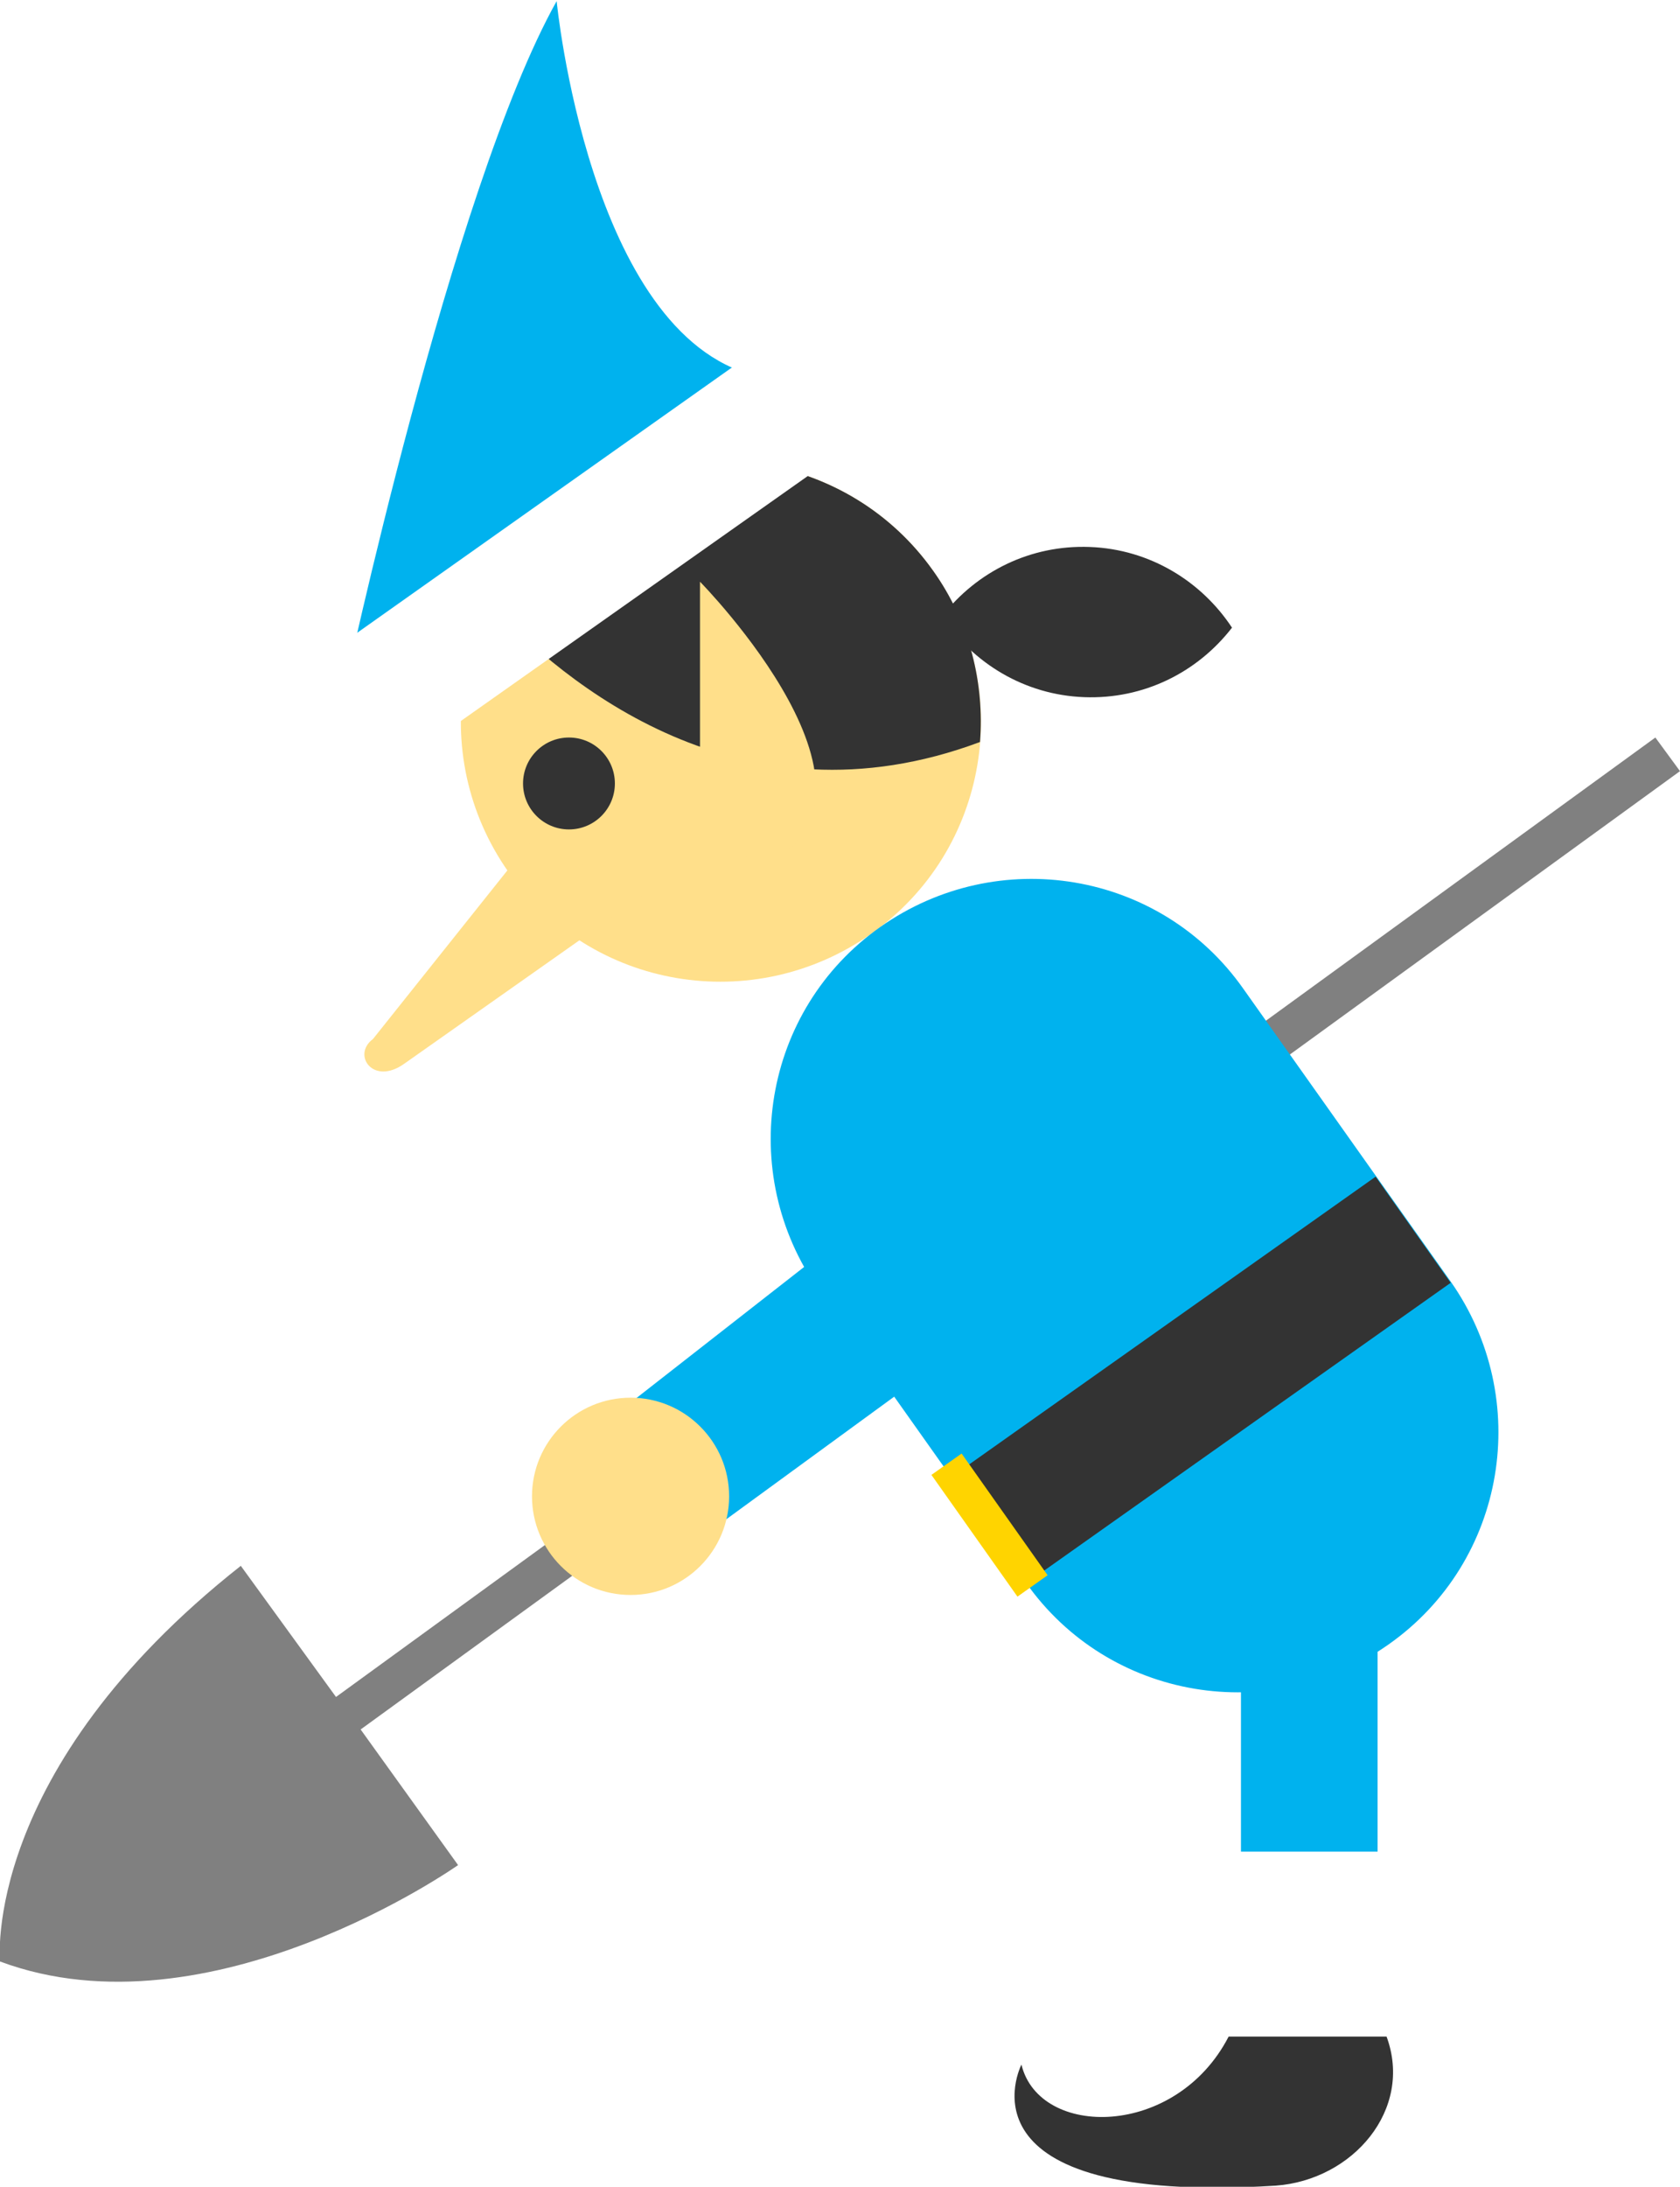 <svg xmlns="http://www.w3.org/2000/svg" viewBox="0 33.2 150 195.1" enable-background="new 0 33.2 150 195.1"><path fill="#808080" d="M40.9 199.6S18.8 215.2 0 208.2c0 0-1.7-17 21.5-35.3l8.5 11.7L147.8 99l2.2 3-117.8 85.5 8.7 12.1z"/><path fill="#00B2EE" d="M30.7 95s9.6-44.9 19-61.7c0 0 2.9 29.7 17.7 33.4L30.7 95z"/><path fill="#FFDF8A" d="M45.4 111c7.4 10.5 21.9 12.9 32.4 5.5s12.9-21.9 5.5-32.4C75.9 73.7 61.4 71.2 51 78.6 40.5 86 38 100.5 45.4 111z"/><path fill="#333" d="M43.7 87c1.7-3.2 4.1-6.1 7.2-8.4 10.5-7.4 25-4.9 32.4 5.5 3.3 4.6 4.6 10.1 4.2 15.3-21.4 8-37.2-5.3-43.8-12.4z"/><path fill="#FFDF8A" d="M62.5 106.3V85.1s19.3 19.6 5.2 25.5l-5.2-4.3z"/><path fill="#fff" d="M33.2 99.4c1 1.4 2.9 1.7 4.3.7l37.7-26.6c1.4-1 1.7-2.9.7-4.3l-3.3-4.6c-1-1.4-2.9-1.7-4.3-.7L30.7 90.5c-1.4 1-1.7 2.9-.7 4.3l3.2 4.6z"/><circle fill="#333" cx="50.8" cy="103.1" r="4.1"/><path fill="#00B2EE" d="M91.6 174.4c7.4 10.5 21.9 12.9 32.4 5.5s12.9-21.9 5.5-32.4L111 121.4c-7.4-10.5-21.9-12.9-32.4-5.5s-12.9 21.9-5.5 32.4l18.5 26.1z"/><path fill="#fff" d="M110.8 188.4v28.7H123v-28.7"/><path fill="#00B2EE" d="M120.2 172.8c-8.1 0-9.4 4-9.4 8.2v17.4H123v-19.6l-2.8-6z"/><path fill="#333" d="M123.8 214.9h-14.1c-4.7 9.1-16.9 9.1-18.5 2.5 0 0-6.5 12.6 22.7 10.8 6.9-.5 12.3-6.8 9.9-13.3zm-38.855-49.924l37.88-26.796 6.7 9.47-37.88 26.796z"/><path fill="#FFD400" d="M83.163 164.787l2.694-1.906 7.68 10.86-2.693 1.907z"/><path fill="#FFDF8A" d="M47.5 108.1l-14.2 17.8c-1.9 1.4 0 4.2 2.8 2.2l21.3-15-9.9-5z"/><path fill="#00B2EE" d="M55.2 159.2l26.5-20.7 6.1 13.5-27 19.7z"/><circle fill="#FFDF8A" cx="56.3" cy="166.7" r="8.8"/><path fill="#333" d="M96.8 95.4c5.3.2 10.1-2.2 13.2-6.2-2.7-4.1-7.3-7-12.7-7.2-5.3-.2-10.1 2.2-13.2 6.2 2.8 4.2 7.4 7 12.7 7.2z"/></svg>